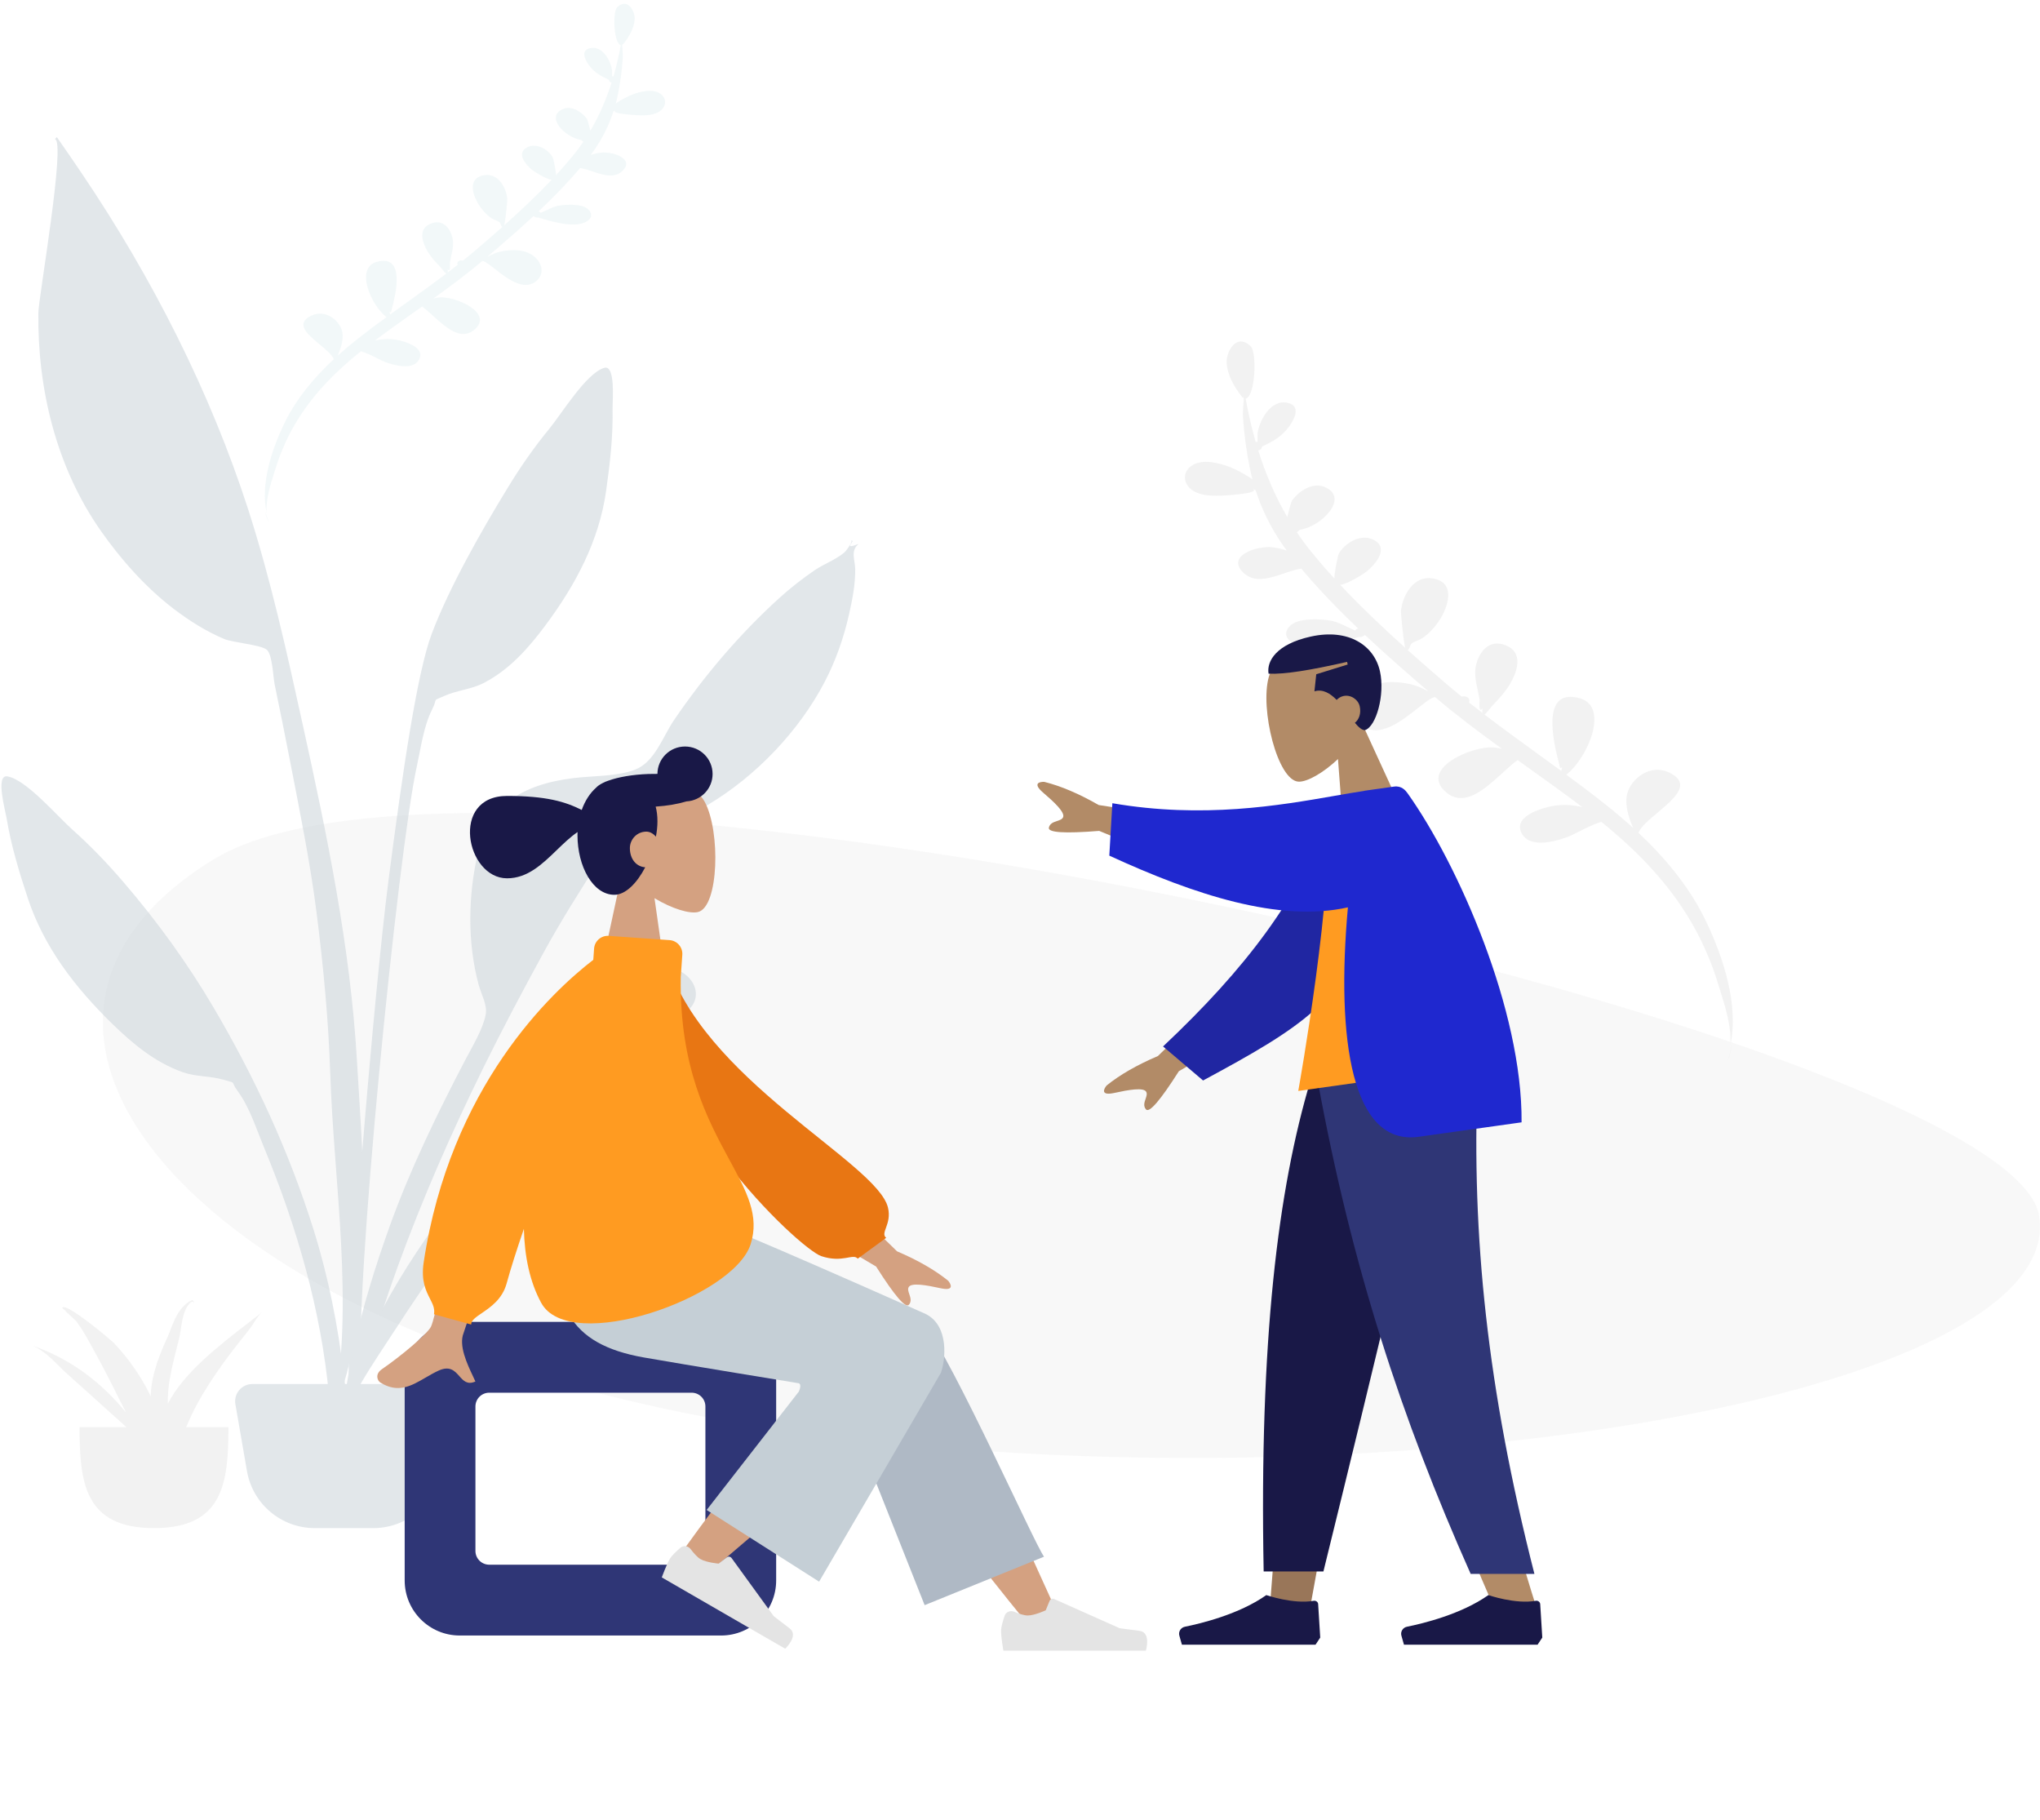 <svg width="593" height="529" viewBox="0 0 593 529" fill="none" xmlns="http://www.w3.org/2000/svg">
<g opacity="0.505">
<path fill-rule="evenodd" clip-rule="evenodd" d="M592.754 353.366C600.962 405.702 401.9 439.838 230.562 416.015C59.224 392.192 -19.377 299.16 62.382 249.589C144.142 200.018 584.546 301.031 592.754 353.366Z" fill="#F2F2F2"/>
</g>
<path fill-rule="evenodd" clip-rule="evenodd" d="M346.505 135.283C349.602 133.265 354.407 134.551 357.525 135.742C358.727 136.202 361.797 137.671 364.074 139.325C363.773 138.179 363.505 137.022 363.27 135.857C362.307 131.064 361.643 126.18 361.324 121.325C361.241 120.058 361.35 118.643 361.459 117.21C361.496 116.724 361.534 116.236 361.564 115.751C361.439 115.637 361.355 115.479 361.32 115.264C361.306 115.353 361.299 115.424 361.293 115.479C361.284 115.566 361.279 115.61 361.263 115.615C361.247 115.62 361.218 115.582 361.16 115.506C361.138 115.477 361.111 115.442 361.079 115.402C358.775 112.463 356.839 109.152 356.574 105.512C356.348 102.425 359.323 96.584 363.54 100.627C365.426 102.433 364.936 115.116 362.103 115.893C362.86 120.095 363.811 124.291 365.003 128.433C365.182 128.406 365.364 128.404 365.544 128.425C365.527 127.395 365.526 126.271 365.575 125.885C366 122.556 369.26 115.798 374.451 117.11C378.44 118.119 375.995 122.269 374.637 124.086C372.452 127.011 369.981 128.278 366.85 129.799C366.788 130.427 366.312 130.793 365.751 130.912C367.847 137.601 370.601 144.125 374.205 150.288L374.301 149.896C374.758 148.025 375.292 145.845 375.629 145.387C377.396 142.989 381.306 140.061 384.911 141.48C392.484 144.463 384.264 153.037 377.817 153.97C377.549 154.286 377.266 154.54 376.964 154.686C378.217 156.546 379.555 158.367 380.988 160.142C383.136 162.811 385.445 165.472 387.866 168.117C387.941 166.048 388.899 161.436 389.17 160.941C390.824 157.932 395.588 154.836 399.454 156.974C403.802 159.384 399.859 163.938 397.38 165.999C396.363 166.844 391.336 169.941 389.563 169.955C395.411 176.192 401.866 182.323 408.429 188.232C407.886 185.587 407.175 178.302 407.255 177.493C407.662 173.32 410.878 166.644 417.214 168.271C423.36 169.847 420.641 176.781 418.537 180.087C417.263 182.087 415.5 184.12 413.375 185.516C412.992 185.767 412.492 185.972 411.993 186.177C411.39 186.424 410.789 186.671 410.397 186.997C410.047 187.288 409.939 187.622 409.833 187.953C409.72 188.303 409.609 188.65 409.213 188.939C412.76 192.119 416.332 195.232 419.853 198.259C421.514 199.688 423.205 201.089 424.913 202.472C425.847 202.142 427.18 202.576 427.11 203.705C427.1 203.869 427.056 204.01 426.996 204.14C428.29 205.167 429.593 206.187 430.906 207.196C430.876 206.902 430.885 206.488 430.945 205.915C430 207.062 430.039 205.392 430.069 204.118L430.069 204.118C430.08 203.668 430.089 203.268 430.054 203.059C429.915 202.241 429.735 201.43 429.556 200.621C429.173 198.893 428.791 197.17 428.81 195.387C428.851 191.601 431.662 185.254 437.577 187.509C443.016 189.578 441.037 195.189 438.985 198.707C437.686 200.933 435.909 202.921 434.051 204.824C433.72 205.164 433.352 205.624 432.989 206.079C432.448 206.755 431.916 207.421 431.522 207.669C436.572 211.53 441.741 215.279 446.91 219.027L446.91 219.027C449.226 220.706 451.541 222.385 453.846 224.075C453.946 223.704 454.029 223.336 454.101 222.992C453.956 223.131 453.76 223.196 453.509 223.183C453.442 222.899 453.345 222.522 453.228 222.068C451.805 216.531 447.469 199.666 459.208 202.935C467.809 205.336 461.738 220.021 455.323 225.158C459.216 228.026 463.072 230.931 466.838 233.922C469.562 236.087 472.207 238.326 474.751 240.639C473.434 237.644 472.194 233.766 473.008 230.68C474.193 226.189 479.747 221.948 485.168 224.504C491.928 227.703 486.728 232.073 481.851 236.171L481.851 236.171C479.361 238.263 476.956 240.284 476.27 242.043C484.356 249.631 491.26 258.061 495.872 267.664C500.889 278.108 505.546 292.14 502.971 303.824C503.446 298.686 501.412 292.236 499.984 287.706C499.789 287.089 499.606 286.507 499.442 285.97C497.296 278.944 494.247 272.108 490.229 265.709C483.793 255.461 475.292 246.761 465.477 238.863C463.242 239.527 460.815 240.758 458.804 241.777L458.804 241.777L458.804 241.777C457.571 242.402 456.495 242.948 455.716 243.234C451.961 244.617 444.751 246.599 442.358 242.244C440.006 237.961 446.01 235.566 449.731 234.606C453.327 233.68 456.569 233.792 459.924 234.551C454.729 230.62 449.406 226.814 444.085 223.008C443.107 222.309 442.129 221.609 441.151 220.908C439.798 221.855 438.305 223.223 436.719 224.675L436.718 224.675C431.684 229.285 425.721 234.747 420.394 230.285C412.356 223.551 427.729 216.706 434.279 217.241C435.083 217.306 435.861 217.451 436.62 217.647C429.94 212.808 423.364 207.87 417.145 202.584C416.029 202.758 414.252 204.159 412.118 205.843L412.118 205.843C407.321 209.627 400.718 214.836 395.744 210.735C392.154 207.774 393.383 203.162 396.854 200.526C400.338 197.878 405.39 197.882 409.683 198.774C411.539 199.158 413.251 199.89 414.848 200.782C414.916 200.785 414.981 200.789 415.046 200.792C408.926 195.535 402.769 190.161 396.839 184.603L396.674 184.648L396.523 184.69C396.164 185.065 395.564 185.202 395.014 185.119C394.712 185.208 394.403 185.299 394.088 185.392L394.086 185.392C389.388 186.776 383.351 188.555 378.669 187.788C375.223 187.223 372.097 184.832 375.014 181.889C377.385 179.495 383.818 179.839 386.956 180.406C388.487 180.683 390.154 181.485 391.826 182.291C392.529 182.629 393.232 182.968 393.927 183.269C394.108 182.958 394.423 182.758 394.782 182.662C388.925 177.077 383.338 171.299 378.269 165.27C376.736 165.473 375.034 166.048 373.279 166.641C369.057 168.068 364.525 169.6 361.273 166.301C356.471 161.429 365.501 158.586 369.794 159.049C371.243 159.205 372.673 159.555 374.052 160.019C370.365 155.055 367.548 149.749 365.569 144.176C365.55 144.185 365.532 144.193 365.515 144.202C365.487 144.215 365.459 144.228 365.425 144.241C365.454 144.227 365.481 144.213 365.507 144.199C365.526 144.188 365.545 144.177 365.566 144.167C365.369 143.61 365.179 143.05 364.999 142.488C364.663 142.328 364.35 142.211 364.2 142.163C366.15 143.31 357.922 143.872 356.381 143.977C352.975 144.209 348.411 144.296 345.912 141.914C343.813 139.913 343.936 136.957 346.505 135.283ZM503.337 303.84C503.192 305.533 502.833 307.083 502.164 308.362C502.666 306.906 503.051 305.394 503.337 303.84Z" fill="#F2F2F2"/>
<path opacity="0.2" fill-rule="evenodd" clip-rule="evenodd" d="M191.831 27.154C189.571 25.695 186.061 26.627 183.784 27.489C182.907 27.822 180.665 28.885 179.001 30.082C179.221 29.253 179.418 28.417 179.59 27.574C180.295 24.108 180.782 20.576 181.017 17.065C181.078 16.149 181 15.126 180.92 14.089L180.92 14.089C180.893 13.738 180.866 13.386 180.844 13.035C180.936 12.952 180.997 12.838 181.023 12.683C181.032 12.747 181.038 12.799 181.042 12.838C181.049 12.901 181.052 12.933 181.064 12.936C181.076 12.94 181.097 12.913 181.139 12.857C181.156 12.836 181.175 12.811 181.199 12.782C182.882 10.656 184.297 8.261 184.492 5.629C184.658 3.397 182.489 -0.826 179.408 2.099C178.03 3.406 178.382 12.576 180.451 13.137C179.896 16.177 179.2 19.211 178.328 22.206C178.197 22.187 178.064 22.185 177.932 22.2C177.945 21.456 177.947 20.643 177.911 20.364C177.603 17.957 175.225 13.071 171.434 14.022C168.522 14.752 170.305 17.753 171.295 19.066C172.889 21.18 174.694 22.096 176.978 23.194C177.024 23.649 177.371 23.913 177.78 23.999C176.247 28.837 174.234 33.555 171.6 38.012L171.53 37.729C171.197 36.377 170.808 34.8 170.562 34.469C169.273 32.736 166.419 30.619 163.786 31.646C158.256 33.806 164.254 40.004 168.961 40.676C169.156 40.904 169.363 41.088 169.583 41.193C168.668 42.539 167.689 43.856 166.643 45.14C165.073 47.071 163.386 48.995 161.617 50.909C161.564 49.413 160.866 46.078 160.668 45.72C159.462 43.545 155.985 41.308 153.161 42.855C149.986 44.599 152.862 47.891 154.672 49.38C155.414 49.991 159.083 52.228 160.378 52.238C156.105 56.75 151.389 61.185 146.595 65.46C146.993 63.547 147.514 58.279 147.457 57.695C147.161 54.677 144.816 49.851 140.19 51.029C135.701 52.171 137.683 57.184 139.218 59.574C140.148 61.02 141.434 62.489 142.985 63.498C143.264 63.679 143.629 63.828 143.994 63.976C144.433 64.154 144.872 64.332 145.159 64.568C145.414 64.778 145.492 65.02 145.57 65.259C145.652 65.512 145.733 65.763 146.022 65.972C143.431 68.272 140.821 70.525 138.25 72.715C137.036 73.748 135.801 74.762 134.553 75.763C133.871 75.524 132.898 75.839 132.948 76.655C132.955 76.773 132.988 76.876 133.031 76.969C132.086 77.712 131.134 78.45 130.175 79.18C130.197 78.968 130.191 78.668 130.147 78.254C130.837 79.083 130.809 77.875 130.787 76.954C130.78 76.629 130.773 76.34 130.799 76.189C130.901 75.597 131.032 75.011 131.164 74.426L131.164 74.426C131.444 73.176 131.724 71.93 131.711 70.64C131.683 67.903 129.633 63.315 125.313 64.947C121.341 66.445 122.783 70.501 124.28 73.044C125.227 74.654 126.524 76.091 127.88 77.466C128.121 77.712 128.39 78.044 128.655 78.373C129.049 78.862 129.438 79.343 129.725 79.522C126.036 82.316 122.261 85.028 118.485 87.74L118.485 87.74L118.482 87.742C116.792 88.956 115.101 90.171 113.419 91.392C113.345 91.124 113.285 90.858 113.233 90.61C113.338 90.71 113.481 90.757 113.665 90.748C113.714 90.542 113.785 90.269 113.871 89.941C114.912 85.937 118.085 73.74 109.513 76.108C103.232 77.847 107.658 88.464 112.339 92.176C109.496 94.251 106.679 96.353 103.929 98.517C101.938 100.083 100.006 101.703 98.148 103.376C99.111 101.21 100.018 98.406 99.425 96.174C98.561 92.927 94.508 89.863 90.549 91.713C85.612 94.028 89.407 97.186 92.965 100.148C94.782 101.66 96.538 103.121 97.038 104.392C91.131 109.882 86.087 115.98 82.714 122.925C79.047 130.478 75.641 140.627 77.516 149.074C77.171 145.359 78.659 140.694 79.704 137.418L79.704 137.417C79.846 136.971 79.98 136.551 80.1 136.163C81.67 131.082 83.9 126.137 86.836 121.509C91.54 114.097 97.75 107.804 104.92 102.089C106.551 102.569 108.323 103.458 109.791 104.194C110.691 104.646 111.476 105.04 112.045 105.247C114.786 106.246 120.05 107.676 121.798 104.527C123.518 101.429 119.135 99.699 116.418 99.007C113.793 98.338 111.426 98.42 108.976 98.97C112.771 96.126 116.658 93.372 120.545 90.619L120.545 90.618C121.26 90.112 121.975 89.606 122.689 89.099C123.676 89.783 124.766 90.771 125.924 91.821C129.597 95.153 133.949 99.101 137.84 95.872C143.712 91 132.49 86.056 127.708 86.445C127.121 86.492 126.553 86.597 125.999 86.739C130.878 83.238 135.681 79.665 140.224 75.841C141.039 75.966 142.336 76.979 143.894 78.196C147.394 80.931 152.213 84.695 155.847 81.728C158.47 79.586 157.574 76.252 155.041 74.346C152.498 72.433 148.81 72.437 145.675 73.084C144.319 73.362 143.069 73.892 141.903 74.537C141.853 74.54 141.806 74.542 141.758 74.544C146.229 70.741 150.726 66.853 155.059 62.833C155.134 62.853 155.212 62.874 155.289 62.895C155.551 63.166 155.989 63.266 156.391 63.205C156.612 63.269 156.838 63.335 157.069 63.402C160.498 64.401 164.905 65.686 168.324 65.129C170.84 64.72 173.124 62.99 170.996 60.863C169.265 59.133 164.568 59.383 162.277 59.794C161.159 59.995 159.941 60.576 158.72 61.159L158.72 61.159C158.207 61.404 157.693 61.649 157.185 61.867C157.054 61.642 156.824 61.498 156.562 61.429C160.84 57.388 164.922 53.208 168.625 48.847C169.745 48.993 170.987 49.408 172.268 49.837C175.351 50.868 178.659 51.974 181.035 49.587C184.543 46.063 177.951 44.01 174.816 44.346C173.758 44.459 172.714 44.713 171.707 45.048C174.402 41.458 176.46 37.62 177.907 33.59C177.921 33.596 177.934 33.602 177.947 33.608C177.968 33.618 177.988 33.628 178.013 33.637C178.003 33.632 177.993 33.628 177.984 33.623C177.973 33.617 177.963 33.612 177.953 33.606L177.953 33.606C177.939 33.599 177.925 33.591 177.91 33.584C178.054 33.18 178.193 32.775 178.325 32.369C178.57 32.254 178.799 32.169 178.908 32.134C177.484 32.964 183.491 33.368 184.616 33.443C187.103 33.61 190.435 33.671 192.261 31.948C193.794 30.501 193.706 28.363 191.831 27.154ZM77.144 148.741C77.253 149.869 77.58 150.899 78.222 151.742C77.751 150.778 77.397 149.774 77.144 148.741Z" fill="#C1DEE2"/>
<g opacity="0.5">
<path fill-rule="evenodd" clip-rule="evenodd" d="M159.61 124.694C163.364 120.132 170.329 108.546 175.612 106.916C179.015 105.866 178.023 116.727 178.065 118.798C178.228 126.811 177.313 134.772 176.183 142.717C174.147 157.046 167.49 169.807 158.359 182.002C153.66 188.277 148.149 194.628 140.516 198.544C137.002 200.347 132.774 200.649 129.305 202.202C125.263 204.011 127.464 202.549 125.643 206.138C123.114 211.122 122.305 217.551 121.135 222.869C115.762 247.28 102.754 376.321 105.009 401.152C105.209 403.352 101.609 403.879 101.429 401.192C100.474 386.946 108.74 288.292 112.911 256.029C117.081 223.767 121.301 195.264 125.533 184.102C130.667 170.56 139.938 154.275 147.657 141.647C151.241 135.78 155.149 130.116 159.61 124.694Z" fill="#C5CFD6"/>
<path fill-rule="evenodd" clip-rule="evenodd" d="M187.47 282.929C197.237 276.817 207.809 288.352 198.971 294.465C194.085 297.844 188.977 296.642 186.101 293.826C184.235 295.766 182.487 297.794 180.808 299.507C175.693 304.727 170.859 310.071 166.238 315.54C156.64 326.902 148.415 338.906 139.814 350.69C131.327 362.32 122.908 374.01 115.215 385.934C108.698 396.038 100.011 407.923 97.78 418.999C101.166 395.509 114.011 372.93 129.308 352.222C144.481 331.683 161.893 309.253 185.386 293.044C182.995 290.047 182.929 285.769 187.47 282.929Z" fill="#C5CFD6"/>
<path fill-rule="evenodd" clip-rule="evenodd" d="M2.13 225.639C7.596 226.55 16.527 237.089 21.032 241.105C26.387 245.877 31.244 250.963 35.823 256.292C45.681 267.762 54.497 279.958 61.993 292.675C74.214 313.408 84.005 334.69 91.111 357.267C95.46 371.087 98.276 385.41 99.945 399.634C100.261 402.316 103.56 422.998 98.806 423.556C94.53 424.057 95.851 407.852 95.644 405.647C93.312 380.777 86.327 356.579 76.61 333.138C74.494 328.032 72.527 321.777 69.143 317.182C66.705 313.872 69.125 315.026 64.842 313.774C61.163 312.698 56.973 312.961 53.206 311.643C45.024 308.783 38.472 303.231 32.729 297.645C21.569 286.791 12.725 275.049 8.114 261.14C5.557 253.429 3.207 245.672 1.903 237.722C1.565 235.668 -1.39 225.052 2.13 225.639Z" fill="#C5CFD6"/>
<path fill-rule="evenodd" clip-rule="evenodd" d="M23.7 50.289C44.288 80.723 61.206 114.155 72.13 148.016C78.749 168.532 83.378 189.585 87.977 210.485C95.098 242.847 101.833 275.206 103.749 308.143C105.677 341.27 109.489 379.479 96.763 411.386C103.119 378.991 97.067 344.51 95.996 311.915C95.484 296.354 94 280.946 92.053 265.477C90.164 250.47 87.078 235.535 84.204 220.647C82.804 213.396 81.334 206.156 79.837 198.92C79.39 196.761 79.202 190.355 77.595 188.88C75.978 187.396 67.728 186.791 65.138 185.701C59.922 183.507 55.016 180.391 50.674 177.098C42.35 170.786 35.108 162.539 29.393 154.408C16.169 135.596 10.882 112.639 11.149 90.852C11.201 86.622 19.182 41.072 15.976 40.444C16.169 40.252 16.352 40.053 16.524 39.846C18.951 43.309 21.332 46.796 23.7 50.289Z" fill="#C5CFD6"/>
<path fill-rule="evenodd" clip-rule="evenodd" d="M245.914 160.054C246.231 159.663 248.299 156.947 247.258 157.121C249.377 156.767 244.342 160.117 249.624 158.062C247.116 160.08 248.563 162.703 248.597 165.42C248.651 169.832 247.785 174.207 246.811 178.524C245.27 185.347 242.976 191.982 239.645 198.329C232.386 212.16 220.06 225.475 205.427 234.122C198.203 238.391 191.123 239.845 182.884 241.81C177.68 243.052 177.267 245.346 174.504 249.651C168.753 258.617 163.105 267.55 158.033 276.818C151.977 287.885 146.097 298.964 140.552 310.226C121.869 348.161 106.663 387.463 98.678 428.136C98.482 404.167 104.987 379.482 113.192 356.636C119.169 339.991 126.95 323.945 135.25 308.062C137.261 304.215 140.308 299.265 141.162 295.017C141.76 292.04 139.932 289.178 139.095 286.042C135.832 273.832 136.065 260.153 138.931 247.878C142.091 234.342 151.228 228.059 166.686 226.142C172.339 225.441 179.524 225.698 184.708 223.643C190.356 221.406 192.685 214.051 195.897 209.33C204.522 196.649 214.771 184.487 226.539 173.802C229.798 170.843 233.302 168.114 237.019 165.584C239.364 163.987 244.316 162.021 245.914 160.054Z" fill="#C5CFD6"/>
<path fill-rule="evenodd" clip-rule="evenodd" d="M68.424 408.102C67.895 405.045 70.249 402.249 73.351 402.249H126.676C129.778 402.249 132.131 405.045 131.602 408.102L128.241 427.533C126.582 437.121 118.263 444.124 108.533 444.124H91.493C81.763 444.124 73.445 437.121 71.786 427.533L68.424 408.102Z" fill="#C5CFD6"/>
</g>
<path fill-rule="evenodd" clip-rule="evenodd" d="M23.125 414.777C23.125 430.984 24.625 444.123 44.765 444.123C64.905 444.123 66.405 430.984 66.405 414.777" fill="#F2F2F2"/>
<path fill-rule="evenodd" clip-rule="evenodd" d="M50.756 404.665C50.018 405.753 49.36 406.863 48.778 407.989C48.758 405.669 48.908 403.333 49.319 400.964C50.022 396.906 51.095 392.87 52.103 388.84C52.827 385.944 52.782 380.742 55.531 378.434C56.285 377.935 56.467 378.913 56.467 379.338C56.476 379.428 56.465 377.605 55.733 377.922C51.382 379.838 49.973 385.86 48.58 388.875C46.548 393.276 44.819 397.775 44.107 402.353C43.927 403.51 43.829 404.666 43.806 405.821C43.659 405.512 43.52 405.201 43.366 404.893C40.855 399.873 37.467 394.975 33.24 390.458C32.2 389.347 19.12 378.38 18.096 380.058C18.197 380.302 18.409 380.504 18.731 380.665C18.75 380.683 18.75 380.673 18.739 380.646C19.508 381.704 21.692 383.338 22.372 384.264C24.084 386.597 25.415 389.072 26.767 391.5C29.625 396.631 32.275 401.813 34.844 407.007C35.442 408.217 36.066 409.42 36.702 410.619C30.144 402.556 21.396 395.237 9.354 391.047C13.467 392.83 16.163 396.186 18.941 398.755C22.291 401.855 25.82 404.87 29.176 407.966C33.135 411.618 37.793 415.464 41.601 419.505C45.29 426.106 48.874 432.714 51.087 439.652C50.18 437.255 51.016 433.942 50.861 431.426C50.737 429.424 50.463 427.437 50.086 425.455C50.552 426.349 50.953 427.244 51.134 428.076C50.968 426.68 50.777 425.293 50.572 423.913C51.099 422.621 51.616 421.415 51.965 420.422C53.756 415.327 55.888 410.321 58.791 405.441C61.478 400.926 64.56 396.47 67.918 392.149C69.484 390.134 71.073 388.127 72.65 386.117C73.683 384.801 74.667 382.694 76.105 381.432C66.809 388.677 56.654 395.973 50.756 404.665Z" fill="#F2F2F2"/>
<path fill-rule="evenodd" clip-rule="evenodd" d="M190.257 261.051C195.447 264.166 200.546 265.671 202.94 265.057C208.943 263.516 209.494 241.65 204.85 233.03C200.206 224.41 176.33 220.653 175.126 237.732C174.709 243.66 177.208 248.95 180.901 253.266L174.279 284H193.515L190.257 261.051Z" fill="#D4A181"/>
<path fill-rule="evenodd" clip-rule="evenodd" d="M207.14 224.943C207.14 229.205 203.784 232.687 199.559 232.912C197.143 233.654 194.038 234.199 190.594 234.429C190.929 235.681 191.11 237.103 191.11 238.711C191.11 240.13 190.953 241.635 190.663 243.163C189.917 242.279 188.918 241.702 187.904 241.702C185.069 241.702 183.096 244.025 183.096 246.491C183.096 249.62 184.91 251.884 187.559 252.065C185.174 256.625 181.875 260.058 178.579 260.058C172.319 260.058 167.868 251.724 167.868 242.763C167.868 242.448 167.874 242.136 167.886 241.825C165.767 243.273 163.803 245.172 161.826 247.083L161.826 247.083L161.826 247.083C157.623 251.146 153.357 255.269 147.399 255.269C135.478 255.269 130.744 231.327 147.399 231.327C158.725 231.327 164.297 232.972 169.098 235.403C170.045 232.745 171.489 230.51 173.255 228.949C173.68 228.473 174.331 228.017 175.171 227.595C175.685 227.315 176.217 227.087 176.763 226.915C179.659 225.856 183.853 225.108 188.538 224.945C189.413 224.915 190.272 224.906 191.11 224.917C191.124 220.521 194.707 216.962 199.125 216.962C203.551 216.962 207.14 220.535 207.14 224.943Z" fill="#191847"/>
<path fill-rule="evenodd" clip-rule="evenodd" d="M133.636 384.185C124.8 384.185 117.636 391.349 117.636 400.185V459.338C117.636 468.174 124.8 475.338 133.636 475.338H209.62C218.456 475.338 225.62 468.174 225.62 459.338V400.185C225.62 391.349 218.456 384.185 209.62 384.185H133.636ZM142.204 404.768C139.995 404.768 138.204 406.559 138.204 408.768V450.755C138.204 452.964 139.995 454.755 142.204 454.755H201.051C203.261 454.755 205.051 452.964 205.051 450.755V408.768C205.051 406.559 203.261 404.768 201.051 404.768H142.204Z" fill="#2F3676"/>
<path fill-rule="evenodd" clip-rule="evenodd" d="M298.46 471.662C283.978 453.964 274.178 440.843 269.062 432.3C260.302 417.672 253.133 404.656 250.87 399.684C245.475 387.828 263.291 382.276 267.323 387.806C273.426 396.177 286.46 422.515 306.424 466.823L298.46 471.662Z" fill="#D4A181"/>
<path fill-rule="evenodd" clip-rule="evenodd" d="M268.782 466.516L241.829 398.62C236.064 386.243 263.903 378.108 268.14 383.868C277.759 396.945 300.62 448.531 303.486 452.427L268.782 466.516Z" fill="#AFB9C5"/>
<path fill-rule="evenodd" clip-rule="evenodd" d="M196.996 452.898C202.246 445.234 221.342 419.45 231.744 408.782C234.733 405.716 237.65 402.774 240.408 400.032C248.608 391.882 264.937 405.583 256.753 413.006C236.371 431.493 206.633 456.45 204.148 458.675C200.665 461.794 193.696 457.715 196.996 452.898Z" fill="#D4A181"/>
<path fill-rule="evenodd" clip-rule="evenodd" d="M200.744 450.209C200.034 449.277 198.692 449.049 197.806 449.815C196.656 450.808 195.244 452.134 194.694 453.089C193.7 454.811 192.368 458.446 192.368 458.446C194.364 459.599 228.248 479.176 228.248 479.176C228.248 479.176 232.317 475.357 229.516 473.247C226.716 471.137 224.894 469.688 224.894 469.688L212.67 452.834C212.339 452.378 211.697 452.285 211.251 452.629L208.893 454.445C208.893 454.445 205.352 454.136 203.608 453.128C202.682 452.593 201.577 451.302 200.744 450.209Z" fill="#E4E4E4"/>
<path fill-rule="evenodd" clip-rule="evenodd" d="M294.799 468.424C293.718 467.972 292.442 468.446 292.057 469.553C291.558 470.988 290.998 472.843 290.998 473.945C290.998 475.933 291.66 479.748 291.66 479.748C293.965 479.748 333.091 479.748 333.091 479.748C333.091 479.748 334.706 474.405 331.227 473.979C327.747 473.553 325.446 473.21 325.446 473.21L306.438 464.73C305.924 464.501 305.321 464.741 305.106 465.262L303.973 468.015C303.973 468.015 300.751 469.519 298.738 469.519C297.668 469.519 296.066 468.954 294.799 468.424Z" fill="#E4E4E4"/>
<path fill-rule="evenodd" clip-rule="evenodd" d="M232.13 402.011C232.13 402.011 198.526 396.533 187.113 394.519C165.426 390.693 159.102 379.014 162.841 353.533L202.799 353.533C210.731 355.826 269.083 381.886 269.083 381.886C276.082 385.363 274.779 395.614 273.499 398.992C273.421 399.198 238.102 459.689 238.102 459.689L205.415 438.851L232.191 404.467C232.191 404.467 233.252 402.329 232.13 402.011Z" fill="#C5CFD6"/>
<path fill-rule="evenodd" clip-rule="evenodd" d="M125.275 385.588C127.427 381.218 138.183 324.973 138.183 324.973L154.268 325.034C154.268 325.034 135.891 384.614 134.758 387.424C133.286 391.075 135.787 396.379 137.482 399.975C137.744 400.532 137.987 401.047 138.194 401.51C135.841 402.563 134.711 401.29 133.519 399.947C132.174 398.431 130.75 396.827 127.398 398.387C126.103 398.99 124.877 399.703 123.68 400.399C119.544 402.805 115.745 405.015 110.577 401.824C109.757 401.318 108.859 399.413 111.029 397.924C116.434 394.216 124.222 387.725 125.275 385.588ZM260.749 363.673L239.939 343.358L233.028 355.326L254.667 368.092C260.092 376.645 263.279 380.341 264.227 379.179C265.025 378.199 264.659 377.126 264.322 376.137C264.059 375.366 263.814 374.647 264.151 374.064C264.92 372.732 269.264 373.495 273.356 374.395C277.448 375.295 276.501 373.284 275.631 372.234C271.764 369.111 266.803 366.257 260.749 363.673Z" fill="#D4A181"/>
<path fill-rule="evenodd" clip-rule="evenodd" d="M187.198 279.311L193.55 278.22C203.556 313.617 254.969 337.744 258.125 350.976C259.282 355.829 255.792 358.282 257.595 359.76L249.339 365.808C247.941 364.176 244.957 367.162 238.726 365.073C232.495 362.984 187.198 321.223 187.198 279.311Z" fill="#E87613"/>
<path fill-rule="evenodd" clip-rule="evenodd" d="M176.96 271.995C174.756 271.841 172.844 273.502 172.69 275.706L172.463 278.955C160.509 288.161 130.881 315.67 123.16 366.879C122.349 372.258 123.816 375.14 124.988 377.442C125.789 379.017 126.453 380.32 126.155 381.968L136.961 384.952C136.961 383.736 138.323 382.811 140.08 381.617C142.634 379.882 146.024 377.579 147.278 372.988C148.466 368.637 150.206 363.202 152.285 357.155C152.481 365.163 153.998 372.527 157.304 378.626C165.552 393.844 213.212 377.155 218.192 361.631C220.849 353.348 217.078 346.393 212.092 337.195C205.762 325.519 197.473 310.228 197.883 284.015L198.338 277.501C198.492 275.297 196.831 273.385 194.627 273.231L176.96 271.995Z" fill="#FF9B21"/>
<path fill-rule="evenodd" clip-rule="evenodd" d="M388.931 220.603C384.574 224.718 379.962 227.26 377.515 227.18C371.379 226.977 366.182 206.002 368.837 196.693C371.492 187.385 393.79 178.653 398.596 194.872C400.265 200.501 398.974 206.138 396.322 211.092L409.283 239.324L390.674 243.438L388.931 220.603Z" fill="#B28B67"/>
<path fill-rule="evenodd" clip-rule="evenodd" d="M391.582 192.364C380.86 194.815 373.289 196.017 368.755 195.796C368.151 192.139 371.032 187.218 381.01 185.012C392.112 182.557 399.489 187.665 401.132 195.098C402.634 201.889 400.059 211.132 396.783 212.21C395.872 212.213 394.901 211.338 393.848 210.07C395.081 209.098 395.7 207.313 395.251 205.281C394.819 203.327 392.664 201.815 390.523 202.289C389.742 202.461 389.07 202.874 388.554 203.424C386.649 201.485 384.515 200.195 382.088 200.923L382.618 195.961L391.752 193.134L391.582 192.364Z" fill="#191847"/>
<path fill-rule="evenodd" clip-rule="evenodd" d="M418.106 314L392.953 400.616L381.122 465.649H369.248L381.101 314H418.106Z" fill="#997659"/>
<path fill-rule="evenodd" clip-rule="evenodd" d="M429.411 314C427.656 358.997 428.348 383.539 428.741 387.627C429.133 391.715 431.363 419.095 446.56 467.021H434.209C414.084 421.044 407.059 393.664 404.751 387.627C402.443 381.59 395.626 357.047 385.673 314H429.411Z" fill="#B28B67"/>
<path fill-rule="evenodd" clip-rule="evenodd" d="M418.646 314C412.104 343.805 400.788 391.381 384.698 456.728H367.33C366.047 389.655 371.504 345.51 380.955 314H418.646Z" fill="#191847"/>
<path fill-rule="evenodd" clip-rule="evenodd" d="M429.499 314C427.78 358.997 432.234 403.327 446.033 457.429H427.503C407.341 412.138 392.89 368.026 383.014 314H429.499Z" fill="#2F3676"/>
<path fill-rule="evenodd" clip-rule="evenodd" d="M448.32 475.941L447.716 466.211C447.676 465.571 447.052 465.133 446.421 465.247C440.507 466.314 432.646 463.59 432.646 463.59C424.801 469.143 413.666 471.843 408.973 472.789C407.793 473.027 407.041 474.22 407.369 475.377L408.113 478H432.646H446.957L448.32 475.941Z" fill="#191847"/>
<path fill-rule="evenodd" clip-rule="evenodd" d="M383.773 475.941L383.169 466.211C383.13 465.571 382.505 465.133 381.874 465.247C375.96 466.314 368.1 463.59 368.1 463.59C360.255 469.143 349.12 471.843 344.426 472.789C343.247 473.027 342.494 474.22 342.823 475.377L343.567 478H368.1H382.411L383.773 475.941Z" fill="#191847"/>
<path fill-rule="evenodd" clip-rule="evenodd" d="M319.385 233.973L348.161 238.367L342.758 251.082L319.516 241.486C309.41 242.299 304.536 241.978 304.894 240.523C305.195 239.296 306.274 238.942 307.268 238.617C308.042 238.363 308.765 238.127 309.028 237.507C309.629 236.092 306.402 233.083 303.217 230.358C300.033 227.633 302.211 227.179 303.574 227.242C308.4 228.45 313.671 230.694 319.385 233.973ZM336.587 306.922L357.431 286.622L364.349 298.576L342.676 311.336C337.241 319.882 334.048 323.574 333.1 322.414C332.3 321.435 332.667 320.363 333.005 319.375C333.268 318.605 333.514 317.886 333.177 317.304C332.407 315.974 328.056 316.737 323.958 317.637C319.86 318.537 320.809 316.527 321.68 315.478C325.554 312.357 330.523 309.505 336.587 306.922Z" fill="#B28B67"/>
<path fill-rule="evenodd" clip-rule="evenodd" d="M387.079 235.675C377.734 261.008 361.973 281.636 338.082 304.134L349.715 314.028C377.792 298.877 392.493 290.05 397.043 266.717C398.185 260.861 397.029 242.867 396.868 233.337L387.079 235.675Z" fill="#2026A2"/>
<path fill-rule="evenodd" clip-rule="evenodd" d="M433.485 309.179L377.39 317.063C377.39 317.063 388.295 256.358 385.669 234.676C385.579 233.939 386.757 232.452 387.383 232.538C394.243 233.471 401.31 229.161 401.31 229.161C417.61 248.642 425.903 274.282 433.485 309.179Z" fill="#FF9B21"/>
<path fill-rule="evenodd" clip-rule="evenodd" d="M391.817 263.711C388.328 302.457 393.048 333.11 412.391 330.391L442.301 326.188C442.572 293.652 423.878 251.221 409.171 230.561C408.609 229.772 407.443 228.3 405.226 228.611L396.535 229.833C396.533 229.845 396.531 229.857 396.528 229.869C393.916 230.258 391.049 230.758 387.945 231.299C371.963 234.088 349.678 237.977 323.35 233.444L322.462 248.677C347.253 260.08 371.867 268.153 391.817 263.711Z" fill="#1F28CF"/>
</svg>
